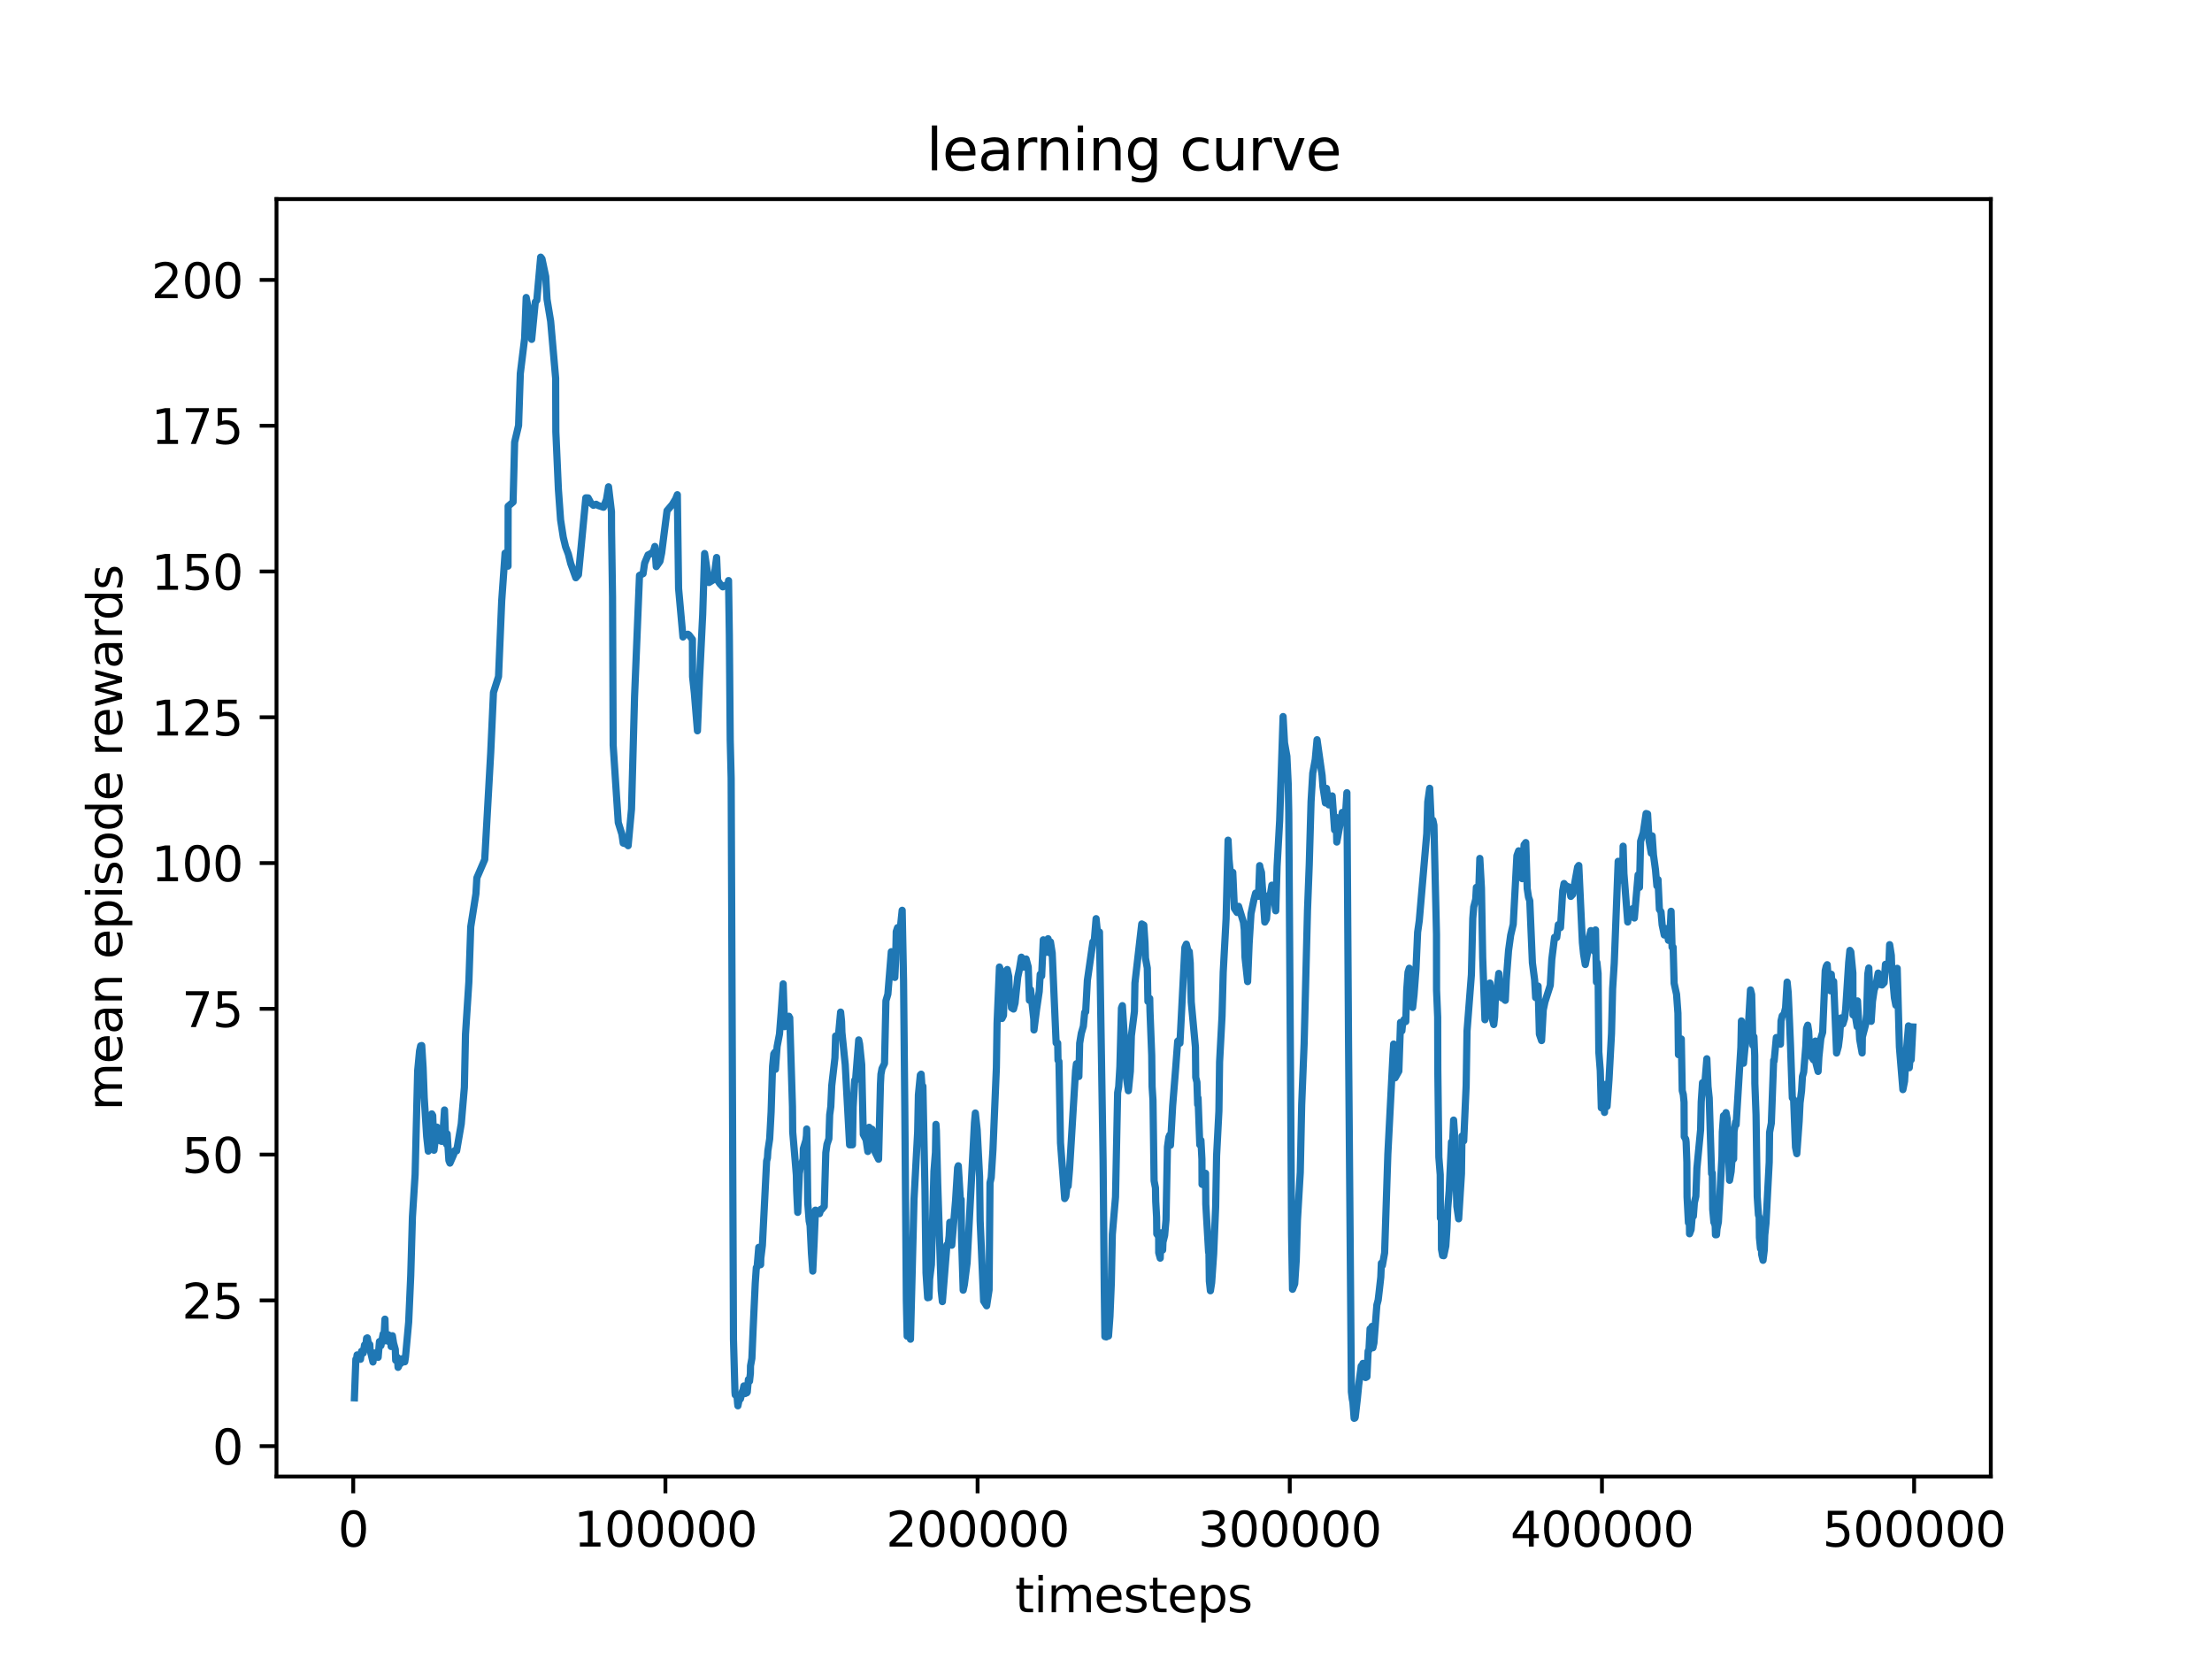 <?xml version="1.0" encoding="utf-8" standalone="no"?>
<!DOCTYPE svg PUBLIC "-//W3C//DTD SVG 1.1//EN"
  "http://www.w3.org/Graphics/SVG/1.1/DTD/svg11.dtd">
<svg xmlns:xlink="http://www.w3.org/1999/xlink" width="460.8pt" height="345.6pt" viewBox="0 0 460.8 345.6" xmlns="http://www.w3.org/2000/svg" version="1.1">
 <defs>
  <style type="text/css">*{stroke-linejoin: round; stroke-linecap: butt}</style>
 </defs>
 <g id="figure_1">
  <g id="patch_1">
   <path d="M 0 345.6 
L 460.8 345.6 
L 460.8 0 
L 0 0 
z
" style="fill: #ffffff"/>
  </g>
  <g id="axes_1">
   <g id="patch_2">
    <path d="M 57.6 307.584 
L 414.72 307.584 
L 414.72 41.472 
L 57.6 41.472 
z
" style="fill: #ffffff"/>
   </g>
   <g id="matplotlib.axis_1">
    <g id="xtick_1">
     <g id="line2d_1">
      <defs>
       <path id="mbec16bfa7b" d="M 0 0 
L 0 3.5 
" style="stroke: #000000; stroke-width: 0.8"/>
      </defs>
      <g>
       <use xlink:href="#mbec16bfa7b" x="73.586" y="307.584" style="stroke: #000000; stroke-width: 0.8"/>
      </g>
     </g>
     <g id="text_1">
      <!-- 0 -->
      <g transform="translate(70.404 322.182) scale(0.1 -0.1)">
       <defs>
        <path id="DejaVuSans-30" d="M 2034 4250 
Q 1547 4250 1301 3770 
Q 1056 3291 1056 2328 
Q 1056 1369 1301 889 
Q 1547 409 2034 409 
Q 2525 409 2770 889 
Q 3016 1369 3016 2328 
Q 3016 3291 2770 3770 
Q 2525 4250 2034 4250 
z
M 2034 4750 
Q 2819 4750 3233 4129 
Q 3647 3509 3647 2328 
Q 3647 1150 3233 529 
Q 2819 -91 2034 -91 
Q 1250 -91 836 529 
Q 422 1150 422 2328 
Q 422 3509 836 4129 
Q 1250 4750 2034 4750 
z
" transform="scale(0.016)"/>
       </defs>
       <use xlink:href="#DejaVuSans-30"/>
      </g>
     </g>
    </g>
    <g id="xtick_2">
     <g id="line2d_2">
      <g>
       <use xlink:href="#mbec16bfa7b" x="138.618" y="307.584" style="stroke: #000000; stroke-width: 0.8"/>
      </g>
     </g>
     <g id="text_2">
      <!-- 100000 -->
      <g transform="translate(119.53 322.182) scale(0.1 -0.1)">
       <defs>
        <path id="DejaVuSans-31" d="M 794 531 
L 1825 531 
L 1825 4091 
L 703 3866 
L 703 4441 
L 1819 4666 
L 2450 4666 
L 2450 531 
L 3481 531 
L 3481 0 
L 794 0 
L 794 531 
z
" transform="scale(0.016)"/>
       </defs>
       <use xlink:href="#DejaVuSans-31"/>
       <use xlink:href="#DejaVuSans-30" x="63.623"/>
       <use xlink:href="#DejaVuSans-30" x="127.246"/>
       <use xlink:href="#DejaVuSans-30" x="190.869"/>
       <use xlink:href="#DejaVuSans-30" x="254.492"/>
       <use xlink:href="#DejaVuSans-30" x="318.115"/>
      </g>
     </g>
    </g>
    <g id="xtick_3">
     <g id="line2d_3">
      <g>
       <use xlink:href="#mbec16bfa7b" x="203.65" y="307.584" style="stroke: #000000; stroke-width: 0.8"/>
      </g>
     </g>
     <g id="text_3">
      <!-- 200000 -->
      <g transform="translate(184.563 322.182) scale(0.1 -0.1)">
       <defs>
        <path id="DejaVuSans-32" d="M 1228 531 
L 3431 531 
L 3431 0 
L 469 0 
L 469 531 
Q 828 903 1448 1529 
Q 2069 2156 2228 2338 
Q 2531 2678 2651 2914 
Q 2772 3150 2772 3378 
Q 2772 3750 2511 3984 
Q 2250 4219 1831 4219 
Q 1534 4219 1204 4116 
Q 875 4013 500 3803 
L 500 4441 
Q 881 4594 1212 4672 
Q 1544 4750 1819 4750 
Q 2544 4750 2975 4387 
Q 3406 4025 3406 3419 
Q 3406 3131 3298 2873 
Q 3191 2616 2906 2266 
Q 2828 2175 2409 1742 
Q 1991 1309 1228 531 
z
" transform="scale(0.016)"/>
       </defs>
       <use xlink:href="#DejaVuSans-32"/>
       <use xlink:href="#DejaVuSans-30" x="63.623"/>
       <use xlink:href="#DejaVuSans-30" x="127.246"/>
       <use xlink:href="#DejaVuSans-30" x="190.869"/>
       <use xlink:href="#DejaVuSans-30" x="254.492"/>
       <use xlink:href="#DejaVuSans-30" x="318.115"/>
      </g>
     </g>
    </g>
    <g id="xtick_4">
     <g id="line2d_4">
      <g>
       <use xlink:href="#mbec16bfa7b" x="268.683" y="307.584" style="stroke: #000000; stroke-width: 0.8"/>
      </g>
     </g>
     <g id="text_4">
      <!-- 300000 -->
      <g transform="translate(249.595 322.182) scale(0.1 -0.1)">
       <defs>
        <path id="DejaVuSans-33" d="M 2597 2516 
Q 3050 2419 3304 2112 
Q 3559 1806 3559 1356 
Q 3559 666 3084 287 
Q 2609 -91 1734 -91 
Q 1441 -91 1130 -33 
Q 819 25 488 141 
L 488 750 
Q 750 597 1062 519 
Q 1375 441 1716 441 
Q 2309 441 2620 675 
Q 2931 909 2931 1356 
Q 2931 1769 2642 2001 
Q 2353 2234 1838 2234 
L 1294 2234 
L 1294 2753 
L 1863 2753 
Q 2328 2753 2575 2939 
Q 2822 3125 2822 3475 
Q 2822 3834 2567 4026 
Q 2313 4219 1838 4219 
Q 1578 4219 1281 4162 
Q 984 4106 628 3988 
L 628 4550 
Q 988 4650 1302 4700 
Q 1616 4750 1894 4750 
Q 2613 4750 3031 4423 
Q 3450 4097 3450 3541 
Q 3450 3153 3228 2886 
Q 3006 2619 2597 2516 
z
" transform="scale(0.016)"/>
       </defs>
       <use xlink:href="#DejaVuSans-33"/>
       <use xlink:href="#DejaVuSans-30" x="63.623"/>
       <use xlink:href="#DejaVuSans-30" x="127.246"/>
       <use xlink:href="#DejaVuSans-30" x="190.869"/>
       <use xlink:href="#DejaVuSans-30" x="254.492"/>
       <use xlink:href="#DejaVuSans-30" x="318.115"/>
      </g>
     </g>
    </g>
    <g id="xtick_5">
     <g id="line2d_5">
      <g>
       <use xlink:href="#mbec16bfa7b" x="333.715" y="307.584" style="stroke: #000000; stroke-width: 0.8"/>
      </g>
     </g>
     <g id="text_5">
      <!-- 400000 -->
      <g transform="translate(314.628 322.182) scale(0.1 -0.1)">
       <defs>
        <path id="DejaVuSans-34" d="M 2419 4116 
L 825 1625 
L 2419 1625 
L 2419 4116 
z
M 2253 4666 
L 3047 4666 
L 3047 1625 
L 3713 1625 
L 3713 1100 
L 3047 1100 
L 3047 0 
L 2419 0 
L 2419 1100 
L 313 1100 
L 313 1709 
L 2253 4666 
z
" transform="scale(0.016)"/>
       </defs>
       <use xlink:href="#DejaVuSans-34"/>
       <use xlink:href="#DejaVuSans-30" x="63.623"/>
       <use xlink:href="#DejaVuSans-30" x="127.246"/>
       <use xlink:href="#DejaVuSans-30" x="190.869"/>
       <use xlink:href="#DejaVuSans-30" x="254.492"/>
       <use xlink:href="#DejaVuSans-30" x="318.115"/>
      </g>
     </g>
    </g>
    <g id="xtick_6">
     <g id="line2d_6">
      <g>
       <use xlink:href="#mbec16bfa7b" x="398.747" y="307.584" style="stroke: #000000; stroke-width: 0.8"/>
      </g>
     </g>
     <g id="text_6">
      <!-- 500000 -->
      <g transform="translate(379.66 322.182) scale(0.1 -0.1)">
       <defs>
        <path id="DejaVuSans-35" d="M 691 4666 
L 3169 4666 
L 3169 4134 
L 1269 4134 
L 1269 2991 
Q 1406 3038 1543 3061 
Q 1681 3084 1819 3084 
Q 2600 3084 3056 2656 
Q 3513 2228 3513 1497 
Q 3513 744 3044 326 
Q 2575 -91 1722 -91 
Q 1428 -91 1123 -41 
Q 819 9 494 109 
L 494 744 
Q 775 591 1075 516 
Q 1375 441 1709 441 
Q 2250 441 2565 725 
Q 2881 1009 2881 1497 
Q 2881 1984 2565 2268 
Q 2250 2553 1709 2553 
Q 1456 2553 1204 2497 
Q 953 2441 691 2322 
L 691 4666 
z
" transform="scale(0.016)"/>
       </defs>
       <use xlink:href="#DejaVuSans-35"/>
       <use xlink:href="#DejaVuSans-30" x="63.623"/>
       <use xlink:href="#DejaVuSans-30" x="127.246"/>
       <use xlink:href="#DejaVuSans-30" x="190.869"/>
       <use xlink:href="#DejaVuSans-30" x="254.492"/>
       <use xlink:href="#DejaVuSans-30" x="318.115"/>
      </g>
     </g>
    </g>
    <g id="text_7">
     <!-- timesteps -->
     <g transform="translate(211.444 335.861) scale(0.1 -0.1)">
      <defs>
       <path id="DejaVuSans-74" d="M 1172 4494 
L 1172 3500 
L 2356 3500 
L 2356 3053 
L 1172 3053 
L 1172 1153 
Q 1172 725 1289 603 
Q 1406 481 1766 481 
L 2356 481 
L 2356 0 
L 1766 0 
Q 1100 0 847 248 
Q 594 497 594 1153 
L 594 3053 
L 172 3053 
L 172 3500 
L 594 3500 
L 594 4494 
L 1172 4494 
z
" transform="scale(0.016)"/>
       <path id="DejaVuSans-69" d="M 603 3500 
L 1178 3500 
L 1178 0 
L 603 0 
L 603 3500 
z
M 603 4863 
L 1178 4863 
L 1178 4134 
L 603 4134 
L 603 4863 
z
" transform="scale(0.016)"/>
       <path id="DejaVuSans-6d" d="M 3328 2828 
Q 3544 3216 3844 3400 
Q 4144 3584 4550 3584 
Q 5097 3584 5394 3201 
Q 5691 2819 5691 2113 
L 5691 0 
L 5113 0 
L 5113 2094 
Q 5113 2597 4934 2840 
Q 4756 3084 4391 3084 
Q 3944 3084 3684 2787 
Q 3425 2491 3425 1978 
L 3425 0 
L 2847 0 
L 2847 2094 
Q 2847 2600 2669 2842 
Q 2491 3084 2119 3084 
Q 1678 3084 1418 2786 
Q 1159 2488 1159 1978 
L 1159 0 
L 581 0 
L 581 3500 
L 1159 3500 
L 1159 2956 
Q 1356 3278 1631 3431 
Q 1906 3584 2284 3584 
Q 2666 3584 2933 3390 
Q 3200 3197 3328 2828 
z
" transform="scale(0.016)"/>
       <path id="DejaVuSans-65" d="M 3597 1894 
L 3597 1613 
L 953 1613 
Q 991 1019 1311 708 
Q 1631 397 2203 397 
Q 2534 397 2845 478 
Q 3156 559 3463 722 
L 3463 178 
Q 3153 47 2828 -22 
Q 2503 -91 2169 -91 
Q 1331 -91 842 396 
Q 353 884 353 1716 
Q 353 2575 817 3079 
Q 1281 3584 2069 3584 
Q 2775 3584 3186 3129 
Q 3597 2675 3597 1894 
z
M 3022 2063 
Q 3016 2534 2758 2815 
Q 2500 3097 2075 3097 
Q 1594 3097 1305 2825 
Q 1016 2553 972 2059 
L 3022 2063 
z
" transform="scale(0.016)"/>
       <path id="DejaVuSans-73" d="M 2834 3397 
L 2834 2853 
Q 2591 2978 2328 3040 
Q 2066 3103 1784 3103 
Q 1356 3103 1142 2972 
Q 928 2841 928 2578 
Q 928 2378 1081 2264 
Q 1234 2150 1697 2047 
L 1894 2003 
Q 2506 1872 2764 1633 
Q 3022 1394 3022 966 
Q 3022 478 2636 193 
Q 2250 -91 1575 -91 
Q 1294 -91 989 -36 
Q 684 19 347 128 
L 347 722 
Q 666 556 975 473 
Q 1284 391 1588 391 
Q 1994 391 2212 530 
Q 2431 669 2431 922 
Q 2431 1156 2273 1281 
Q 2116 1406 1581 1522 
L 1381 1569 
Q 847 1681 609 1914 
Q 372 2147 372 2553 
Q 372 3047 722 3315 
Q 1072 3584 1716 3584 
Q 2034 3584 2315 3537 
Q 2597 3491 2834 3397 
z
" transform="scale(0.016)"/>
       <path id="DejaVuSans-70" d="M 1159 525 
L 1159 -1331 
L 581 -1331 
L 581 3500 
L 1159 3500 
L 1159 2969 
Q 1341 3281 1617 3432 
Q 1894 3584 2278 3584 
Q 2916 3584 3314 3078 
Q 3713 2572 3713 1747 
Q 3713 922 3314 415 
Q 2916 -91 2278 -91 
Q 1894 -91 1617 61 
Q 1341 213 1159 525 
z
M 3116 1747 
Q 3116 2381 2855 2742 
Q 2594 3103 2138 3103 
Q 1681 3103 1420 2742 
Q 1159 2381 1159 1747 
Q 1159 1113 1420 752 
Q 1681 391 2138 391 
Q 2594 391 2855 752 
Q 3116 1113 3116 1747 
z
" transform="scale(0.016)"/>
      </defs>
      <use xlink:href="#DejaVuSans-74"/>
      <use xlink:href="#DejaVuSans-69" x="39.209"/>
      <use xlink:href="#DejaVuSans-6d" x="66.992"/>
      <use xlink:href="#DejaVuSans-65" x="164.404"/>
      <use xlink:href="#DejaVuSans-73" x="225.928"/>
      <use xlink:href="#DejaVuSans-74" x="278.027"/>
      <use xlink:href="#DejaVuSans-65" x="317.236"/>
      <use xlink:href="#DejaVuSans-70" x="378.76"/>
      <use xlink:href="#DejaVuSans-73" x="442.236"/>
     </g>
    </g>
   </g>
   <g id="matplotlib.axis_2">
    <g id="ytick_1">
     <g id="line2d_7">
      <defs>
       <path id="me9eea08b02" d="M 0 0 
L -3.5 0 
" style="stroke: #000000; stroke-width: 0.8"/>
      </defs>
      <g>
       <use xlink:href="#me9eea08b02" x="57.6" y="301.259" style="stroke: #000000; stroke-width: 0.8"/>
      </g>
     </g>
     <g id="text_8">
      <!-- 0 -->
      <g transform="translate(44.237 305.059) scale(0.1 -0.1)">
       <use xlink:href="#DejaVuSans-30"/>
      </g>
     </g>
    </g>
    <g id="ytick_2">
     <g id="line2d_8">
      <g>
       <use xlink:href="#me9eea08b02" x="57.6" y="270.892" style="stroke: #000000; stroke-width: 0.8"/>
      </g>
     </g>
     <g id="text_9">
      <!-- 25 -->
      <g transform="translate(37.875 274.691) scale(0.1 -0.1)">
       <use xlink:href="#DejaVuSans-32"/>
       <use xlink:href="#DejaVuSans-35" x="63.623"/>
      </g>
     </g>
    </g>
    <g id="ytick_3">
     <g id="line2d_9">
      <g>
       <use xlink:href="#me9eea08b02" x="57.6" y="240.524" style="stroke: #000000; stroke-width: 0.8"/>
      </g>
     </g>
     <g id="text_10">
      <!-- 50 -->
      <g transform="translate(37.875 244.323) scale(0.1 -0.1)">
       <use xlink:href="#DejaVuSans-35"/>
       <use xlink:href="#DejaVuSans-30" x="63.623"/>
      </g>
     </g>
    </g>
    <g id="ytick_4">
     <g id="line2d_10">
      <g>
       <use xlink:href="#me9eea08b02" x="57.6" y="210.156" style="stroke: #000000; stroke-width: 0.8"/>
      </g>
     </g>
     <g id="text_11">
      <!-- 75 -->
      <g transform="translate(37.875 213.955) scale(0.1 -0.1)">
       <defs>
        <path id="DejaVuSans-37" d="M 525 4666 
L 3525 4666 
L 3525 4397 
L 1831 0 
L 1172 0 
L 2766 4134 
L 525 4134 
L 525 4666 
z
" transform="scale(0.016)"/>
       </defs>
       <use xlink:href="#DejaVuSans-37"/>
       <use xlink:href="#DejaVuSans-35" x="63.623"/>
      </g>
     </g>
    </g>
    <g id="ytick_5">
     <g id="line2d_11">
      <g>
       <use xlink:href="#me9eea08b02" x="57.6" y="179.788" style="stroke: #000000; stroke-width: 0.8"/>
      </g>
     </g>
     <g id="text_12">
      <!-- 100 -->
      <g transform="translate(31.512 183.588) scale(0.1 -0.1)">
       <use xlink:href="#DejaVuSans-31"/>
       <use xlink:href="#DejaVuSans-30" x="63.623"/>
       <use xlink:href="#DejaVuSans-30" x="127.246"/>
      </g>
     </g>
    </g>
    <g id="ytick_6">
     <g id="line2d_12">
      <g>
       <use xlink:href="#me9eea08b02" x="57.6" y="149.42" style="stroke: #000000; stroke-width: 0.8"/>
      </g>
     </g>
     <g id="text_13">
      <!-- 125 -->
      <g transform="translate(31.512 153.22) scale(0.1 -0.1)">
       <use xlink:href="#DejaVuSans-31"/>
       <use xlink:href="#DejaVuSans-32" x="63.623"/>
       <use xlink:href="#DejaVuSans-35" x="127.246"/>
      </g>
     </g>
    </g>
    <g id="ytick_7">
     <g id="line2d_13">
      <g>
       <use xlink:href="#me9eea08b02" x="57.6" y="119.053" style="stroke: #000000; stroke-width: 0.8"/>
      </g>
     </g>
     <g id="text_14">
      <!-- 150 -->
      <g transform="translate(31.512 122.852) scale(0.1 -0.1)">
       <use xlink:href="#DejaVuSans-31"/>
       <use xlink:href="#DejaVuSans-35" x="63.623"/>
       <use xlink:href="#DejaVuSans-30" x="127.246"/>
      </g>
     </g>
    </g>
    <g id="ytick_8">
     <g id="line2d_14">
      <g>
       <use xlink:href="#me9eea08b02" x="57.6" y="88.685" style="stroke: #000000; stroke-width: 0.8"/>
      </g>
     </g>
     <g id="text_15">
      <!-- 175 -->
      <g transform="translate(31.512 92.484) scale(0.1 -0.1)">
       <use xlink:href="#DejaVuSans-31"/>
       <use xlink:href="#DejaVuSans-37" x="63.623"/>
       <use xlink:href="#DejaVuSans-35" x="127.246"/>
      </g>
     </g>
    </g>
    <g id="ytick_9">
     <g id="line2d_15">
      <g>
       <use xlink:href="#me9eea08b02" x="57.6" y="58.317" style="stroke: #000000; stroke-width: 0.8"/>
      </g>
     </g>
     <g id="text_16">
      <!-- 200 -->
      <g transform="translate(31.512 62.116) scale(0.1 -0.1)">
       <use xlink:href="#DejaVuSans-32"/>
       <use xlink:href="#DejaVuSans-30" x="63.623"/>
       <use xlink:href="#DejaVuSans-30" x="127.246"/>
      </g>
     </g>
    </g>
    <g id="text_17">
     <!-- mean episode rewards -->
     <g transform="translate(25.433 231.36) rotate(-90) scale(0.1 -0.1)">
      <defs>
       <path id="DejaVuSans-61" d="M 2194 1759 
Q 1497 1759 1228 1600 
Q 959 1441 959 1056 
Q 959 750 1161 570 
Q 1363 391 1709 391 
Q 2188 391 2477 730 
Q 2766 1069 2766 1631 
L 2766 1759 
L 2194 1759 
z
M 3341 1997 
L 3341 0 
L 2766 0 
L 2766 531 
Q 2569 213 2275 61 
Q 1981 -91 1556 -91 
Q 1019 -91 701 211 
Q 384 513 384 1019 
Q 384 1609 779 1909 
Q 1175 2209 1959 2209 
L 2766 2209 
L 2766 2266 
Q 2766 2663 2505 2880 
Q 2244 3097 1772 3097 
Q 1472 3097 1187 3025 
Q 903 2953 641 2809 
L 641 3341 
Q 956 3463 1253 3523 
Q 1550 3584 1831 3584 
Q 2591 3584 2966 3190 
Q 3341 2797 3341 1997 
z
" transform="scale(0.016)"/>
       <path id="DejaVuSans-6e" d="M 3513 2113 
L 3513 0 
L 2938 0 
L 2938 2094 
Q 2938 2591 2744 2837 
Q 2550 3084 2163 3084 
Q 1697 3084 1428 2787 
Q 1159 2491 1159 1978 
L 1159 0 
L 581 0 
L 581 3500 
L 1159 3500 
L 1159 2956 
Q 1366 3272 1645 3428 
Q 1925 3584 2291 3584 
Q 2894 3584 3203 3211 
Q 3513 2838 3513 2113 
z
" transform="scale(0.016)"/>
       <path id="DejaVuSans-20" transform="scale(0.016)"/>
       <path id="DejaVuSans-6f" d="M 1959 3097 
Q 1497 3097 1228 2736 
Q 959 2375 959 1747 
Q 959 1119 1226 758 
Q 1494 397 1959 397 
Q 2419 397 2687 759 
Q 2956 1122 2956 1747 
Q 2956 2369 2687 2733 
Q 2419 3097 1959 3097 
z
M 1959 3584 
Q 2709 3584 3137 3096 
Q 3566 2609 3566 1747 
Q 3566 888 3137 398 
Q 2709 -91 1959 -91 
Q 1206 -91 779 398 
Q 353 888 353 1747 
Q 353 2609 779 3096 
Q 1206 3584 1959 3584 
z
" transform="scale(0.016)"/>
       <path id="DejaVuSans-64" d="M 2906 2969 
L 2906 4863 
L 3481 4863 
L 3481 0 
L 2906 0 
L 2906 525 
Q 2725 213 2448 61 
Q 2172 -91 1784 -91 
Q 1150 -91 751 415 
Q 353 922 353 1747 
Q 353 2572 751 3078 
Q 1150 3584 1784 3584 
Q 2172 3584 2448 3432 
Q 2725 3281 2906 2969 
z
M 947 1747 
Q 947 1113 1208 752 
Q 1469 391 1925 391 
Q 2381 391 2643 752 
Q 2906 1113 2906 1747 
Q 2906 2381 2643 2742 
Q 2381 3103 1925 3103 
Q 1469 3103 1208 2742 
Q 947 2381 947 1747 
z
" transform="scale(0.016)"/>
       <path id="DejaVuSans-72" d="M 2631 2963 
Q 2534 3019 2420 3045 
Q 2306 3072 2169 3072 
Q 1681 3072 1420 2755 
Q 1159 2438 1159 1844 
L 1159 0 
L 581 0 
L 581 3500 
L 1159 3500 
L 1159 2956 
Q 1341 3275 1631 3429 
Q 1922 3584 2338 3584 
Q 2397 3584 2469 3576 
Q 2541 3569 2628 3553 
L 2631 2963 
z
" transform="scale(0.016)"/>
       <path id="DejaVuSans-77" d="M 269 3500 
L 844 3500 
L 1563 769 
L 2278 3500 
L 2956 3500 
L 3675 769 
L 4391 3500 
L 4966 3500 
L 4050 0 
L 3372 0 
L 2619 2869 
L 1863 0 
L 1184 0 
L 269 3500 
z
" transform="scale(0.016)"/>
      </defs>
      <use xlink:href="#DejaVuSans-6d"/>
      <use xlink:href="#DejaVuSans-65" x="97.412"/>
      <use xlink:href="#DejaVuSans-61" x="158.936"/>
      <use xlink:href="#DejaVuSans-6e" x="220.215"/>
      <use xlink:href="#DejaVuSans-20" x="283.594"/>
      <use xlink:href="#DejaVuSans-65" x="315.381"/>
      <use xlink:href="#DejaVuSans-70" x="376.904"/>
      <use xlink:href="#DejaVuSans-69" x="440.381"/>
      <use xlink:href="#DejaVuSans-73" x="468.164"/>
      <use xlink:href="#DejaVuSans-6f" x="520.264"/>
      <use xlink:href="#DejaVuSans-64" x="581.445"/>
      <use xlink:href="#DejaVuSans-65" x="644.922"/>
      <use xlink:href="#DejaVuSans-20" x="706.445"/>
      <use xlink:href="#DejaVuSans-72" x="738.232"/>
      <use xlink:href="#DejaVuSans-65" x="777.096"/>
      <use xlink:href="#DejaVuSans-77" x="838.619"/>
      <use xlink:href="#DejaVuSans-61" x="920.406"/>
      <use xlink:href="#DejaVuSans-72" x="981.686"/>
      <use xlink:href="#DejaVuSans-64" x="1021.049"/>
      <use xlink:href="#DejaVuSans-73" x="1084.525"/>
     </g>
    </g>
   </g>
   <g id="line2d_16">
    <path d="M 73.833 291.191 
L 74.132 283.152 
L 74.275 283.155 
L 74.392 282.25 
L 74.535 282.788 
L 74.808 282.71 
L 74.925 283.056 
L 75.094 283.164 
L 75.315 281.493 
L 75.667 281.87 
L 75.94 280.181 
L 76.083 280.249 
L 76.239 279.995 
L 76.369 278.778 
L 76.525 278.701 
L 76.759 279.987 
L 76.876 280.439 
L 77.032 280.083 
L 77.11 281.276 
L 77.54 283.059 
L 77.696 283.729 
L 77.904 281.848 
L 78.034 282.726 
L 78.19 281.846 
L 78.268 282.312 
L 78.606 281.643 
L 78.775 282.759 
L 79.048 279.469 
L 79.191 280.434 
L 79.36 280.31 
L 79.816 277.88 
L 80.037 277.734 
L 80.193 274.8 
L 80.31 279.316 
L 80.518 278.492 
L 80.648 279.106 
L 80.817 278.922 
L 80.921 278.068 
L 81.051 279.515 
L 81.181 278.493 
L 81.35 278.902 
L 81.481 280.504 
L 81.663 280.3 
L 81.741 278.254 
L 81.988 279.802 
L 82.352 281.134 
L 82.43 283.385 
L 82.677 283.226 
L 82.781 282.764 
L 82.924 284.847 
L 83.041 284.669 
L 83.236 283.464 
L 83.497 284.025 
L 83.718 283.447 
L 83.822 283.048 
L 83.939 283.548 
L 84.069 283.545 
L 84.199 283.391 
L 84.316 283.693 
L 84.472 282.673 
L 85.135 275.421 
L 85.565 265.722 
L 85.916 253.502 
L 86.475 244.679 
L 87.008 223.07 
L 87.398 218.933 
L 87.633 217.859 
L 87.854 217.806 
L 88.14 222.396 
L 88.374 228.676 
L 88.881 236.741 
L 89.219 239.807 
L 89.571 237.712 
L 89.948 232.04 
L 90.143 232.39 
L 90.403 239.615 
L 91.014 234.794 
L 91.339 237.557 
L 91.535 235.478 
L 91.704 235.504 
L 91.899 237.739 
L 92.055 237.762 
L 92.25 236.489 
L 92.601 231.226 
L 92.757 235.368 
L 93.004 238.347 
L 93.147 236.19 
L 93.512 241.757 
L 93.733 242.296 
L 94.5 240.533 
L 94.695 239.734 
L 94.877 239.607 
L 95.124 239.749 
L 96.087 234.135 
L 96.737 226.524 
L 96.971 215.456 
L 97.674 204.529 
L 98.064 193.078 
L 99.143 186.183 
L 99.338 182.874 
L 100.977 179.063 
L 102.226 156.768 
L 102.798 144.262 
L 103.852 140.93 
L 104.515 125.189 
L 105.217 115.223 
L 105.829 117.94 
L 105.855 105.459 
L 106.882 104.587 
L 107.207 92.116 
L 108.027 88.639 
L 108.391 77.805 
L 109.288 70.502 
L 109.614 61.975 
L 110.459 66.459 
L 110.758 70.699 
L 111.512 62.911 
L 111.825 62.562 
L 112.631 53.568 
L 112.904 53.922 
L 113.685 57.619 
L 113.958 62.349 
L 114.712 66.93 
L 115.753 78.81 
L 115.792 89.951 
L 116.325 101.956 
L 116.78 108.293 
L 117.339 111.916 
L 117.821 113.912 
L 118.393 115.423 
L 118.887 117.385 
L 119.954 120.358 
L 120.5 119.73 
L 122.035 103.711 
L 122.516 103.72 
L 123.101 104.808 
L 123.622 105.266 
L 124.168 105.041 
L 124.636 105.315 
L 125.716 105.674 
L 126.34 104.048 
L 126.769 101.41 
L 127.38 106.616 
L 127.393 110.319 
L 127.601 124.414 
L 127.732 155.238 
L 128.798 171.358 
L 129.552 173.778 
L 129.826 175.631 
L 130.593 175.852 
L 130.853 176.176 
L 131.555 168.535 
L 132.193 145.05 
L 133.22 119.863 
L 133.962 119.509 
L 134.287 117.314 
L 135.002 115.601 
L 135.34 115.46 
L 136.095 114.95 
L 136.42 113.837 
L 136.706 118.038 
L 137.486 116.929 
L 137.838 115.165 
L 138.956 106.387 
L 140.036 105.123 
L 140.751 103.942 
L 141.102 103.058 
L 141.362 122.582 
L 142.273 132.698 
L 142.455 132.315 
L 143.3 132.123 
L 143.521 132.272 
L 144.237 133.199 
L 144.276 140.972 
L 144.64 144.322 
L 145.29 152.243 
L 145.719 141.574 
L 146.383 128.034 
L 146.786 115.307 
L 147.683 121.352 
L 148.464 120.865 
L 148.763 120.137 
L 149.283 116.137 
L 149.491 120.886 
L 149.973 121.613 
L 150.571 122.252 
L 151.039 121.952 
L 151.637 122.231 
L 151.768 120.941 
L 151.937 132.402 
L 152.119 154.146 
L 152.314 162.119 
L 152.795 279.031 
L 153.107 290.01 
L 153.159 290.576 
L 153.25 290.464 
L 153.406 290.51 
L 153.523 290.674 
L 153.653 292.335 
L 153.718 292.856 
L 154.018 291.417 
L 154.148 291.355 
L 154.239 291.436 
L 154.655 289.841 
L 154.733 289.848 
L 154.967 288.713 
L 155.032 288.906 
L 155.227 290.308 
L 155.422 289.752 
L 155.487 289.854 
L 155.565 290.156 
L 155.669 289.989 
L 155.904 287.376 
L 155.956 287.534 
L 156.021 287.789 
L 156.138 287.734 
L 156.32 286.087 
L 156.346 284.53 
L 156.632 282.968 
L 156.892 276.815 
L 157.334 267.303 
L 157.555 264.07 
L 157.724 263.907 
L 158.063 259.839 
L 158.167 261.708 
L 158.453 263.457 
L 158.492 262.1 
L 158.817 259.443 
L 159.701 241.872 
L 159.871 241.214 
L 159.962 239.754 
L 160.339 237.235 
L 160.638 231.64 
L 160.937 222.137 
L 161.197 219.553 
L 161.418 219.202 
L 161.535 222.763 
L 161.887 218.008 
L 162.381 215.416 
L 162.719 211.136 
L 163.148 204.959 
L 163.447 213.868 
L 163.838 213.658 
L 164.345 211.709 
L 164.41 212.131 
L 164.514 212.022 
L 165.086 230.552 
L 165.138 235.816 
L 165.658 241.93 
L 165.893 244.818 
L 165.958 247.991 
L 166.179 252.561 
L 166.517 244.471 
L 166.712 243.282 
L 166.855 243.111 
L 166.998 242.763 
L 167.297 241.37 
L 167.349 239.284 
L 167.883 237.536 
L 168 236.561 
L 168.052 235.193 
L 168.13 238.85 
L 168.273 250.608 
L 168.559 254.364 
L 168.754 255.286 
L 169.04 261.097 
L 169.313 264.799 
L 169.599 258.763 
L 169.873 252.093 
L 170.146 252.869 
L 170.549 252.751 
L 170.718 252.834 
L 171.004 251.911 
L 171.147 251.985 
L 171.706 251.302 
L 172.032 240.118 
L 172.279 238.368 
L 172.669 237.223 
L 172.838 232.242 
L 173.072 230.531 
L 173.267 226.163 
L 173.931 220.375 
L 174.074 215.812 
L 174.542 215.972 
L 174.646 215.89 
L 175.114 210.835 
L 175.309 212.772 
L 175.387 215.051 
L 175.842 219.52 
L 176.077 221.785 
L 176.987 238.494 
L 177.585 238.486 
L 177.728 230.589 
L 178.054 225.021 
L 178.223 225.068 
L 178.886 216.631 
L 179.068 217.473 
L 179.51 221.78 
L 179.835 236.322 
L 180.421 237.43 
L 180.785 239.873 
L 181.058 234.837 
L 181.331 235.889 
L 181.474 235.935 
L 181.656 235.235 
L 181.747 235.475 
L 182.294 240.007 
L 183.022 241.488 
L 183.412 225.824 
L 183.516 223.799 
L 183.737 222.613 
L 184.258 221.551 
L 184.557 208.476 
L 184.96 207.11 
L 185.675 198.253 
L 185.831 200.349 
L 186.404 203.62 
L 186.586 199.859 
L 186.703 194.071 
L 186.976 193.243 
L 187.431 194.497 
L 187.939 189.631 
L 188.225 204.188 
L 188.485 230.649 
L 188.81 270.93 
L 188.979 278.358 
L 189.148 277.136 
L 189.668 278.984 
L 190.41 249.726 
L 191.164 235.837 
L 191.32 228.085 
L 191.723 223.946 
L 191.892 223.768 
L 192.179 228.06 
L 192.257 226.281 
L 192.686 247.711 
L 192.907 265.164 
L 193.245 270.347 
L 193.375 269.008 
L 193.531 270.287 
L 193.661 266.435 
L 194.026 263.454 
L 194.559 243.991 
L 194.871 240.064 
L 194.975 234.227 
L 195.066 235.515 
L 195.339 246.469 
L 196.068 268.853 
L 196.315 271.152 
L 197.264 259.335 
L 197.511 259.307 
L 197.719 257.482 
L 197.862 254.626 
L 198.032 255.611 
L 198.266 259.404 
L 199.059 250.146 
L 199.488 243.263 
L 199.631 242.85 
L 200.074 250.062 
L 200.217 249.866 
L 200.308 257.959 
L 200.646 268.769 
L 200.893 267.614 
L 201.465 263.064 
L 203 233.866 
L 203.182 231.861 
L 203.559 235.35 
L 204.067 245.145 
L 204.184 254.328 
L 204.912 271.039 
L 205.536 272.027 
L 206.044 268.7 
L 206.239 246.405 
L 206.486 245.32 
L 206.85 239.52 
L 207.565 222.405 
L 207.708 213.143 
L 208.203 201.451 
L 208.567 202.523 
L 208.723 212.173 
L 209.048 211.528 
L 209.243 204.527 
L 209.568 202.431 
L 209.828 201.968 
L 210.141 203.427 
L 210.284 207.018 
L 210.622 208.812 
L 210.713 209.939 
L 211.129 210.204 
L 211.454 208.957 
L 212.013 203.566 
L 212.352 201.977 
L 212.768 199.397 
L 212.846 199.831 
L 213.158 200.055 
L 213.223 201.469 
L 213.756 199.772 
L 214.199 201.436 
L 214.446 208.38 
L 214.693 206.177 
L 215.356 212.35 
L 215.395 214.557 
L 215.941 210.243 
L 216.488 206.538 
L 216.696 202.957 
L 216.995 203.32 
L 217.333 195.787 
L 217.515 197.346 
L 217.892 198.396 
L 218.335 195.553 
L 218.725 198.531 
L 218.829 196.219 
L 219.193 198.534 
L 220.012 217.26 
L 220.338 217.296 
L 220.403 220.861 
L 220.598 221.113 
L 220.923 238.071 
L 221.794 249.687 
L 222.028 249.264 
L 222.484 245.414 
L 222.51 247.105 
L 222.809 243.593 
L 224.057 223.024 
L 224.24 221.595 
L 224.422 224.073 
L 224.747 224.256 
L 224.916 217.332 
L 225.254 215.264 
L 225.683 213.788 
L 225.956 210.913 
L 226.165 210.79 
L 226.516 204.26 
L 227.673 196.203 
L 227.933 196.271 
L 228.337 191.374 
L 228.571 193.743 
L 228.922 196.132 
L 229.039 194.156 
L 229.793 241.752 
L 230.04 268.845 
L 230.171 278.433 
L 230.457 278.506 
L 230.652 275.804 
L 230.925 278.316 
L 231.224 274.217 
L 231.51 267.248 
L 231.718 257.17 
L 232.382 249.348 
L 232.824 227.631 
L 233.045 226.379 
L 233.292 222.237 
L 233.617 209.997 
L 233.812 209.495 
L 234.216 216.004 
L 234.567 216.483 
L 234.632 224.379 
L 235.061 227.219 
L 235.477 223.14 
L 235.685 215.773 
L 236.323 210.682 
L 236.427 204.785 
L 237.844 192.479 
L 238.274 192.718 
L 238.521 196.363 
L 238.625 199.59 
L 239.002 201.666 
L 239.132 208.614 
L 239.509 207.995 
L 239.561 210.552 
L 239.925 219.861 
L 240.003 226.358 
L 240.186 229.168 
L 240.42 245.978 
L 240.706 247.465 
L 240.758 250.261 
L 240.94 253.558 
L 240.979 257.048 
L 241.226 257.392 
L 241.369 256.819 
L 241.382 260.963 
L 241.694 262.098 
L 241.876 256.815 
L 241.915 259.778 
L 242.202 260.407 
L 242.267 258.759 
L 242.618 257.349 
L 242.904 254.112 
L 243.203 238.924 
L 243.489 236.89 
L 243.684 236.436 
L 243.827 238.579 
L 244.283 230.387 
L 244.92 222.435 
L 245.336 216.903 
L 245.492 216.751 
L 245.804 217.317 
L 246.832 197.365 
L 247.131 196.681 
L 247.521 198.22 
L 247.742 198.229 
L 247.95 200.616 
L 248.158 208.712 
L 249.03 218.158 
L 249.095 224.444 
L 249.342 225.437 
L 249.498 230.109 
L 249.576 228.736 
L 249.94 238.489 
L 250.174 237.545 
L 250.383 241.495 
L 250.409 246.725 
L 250.695 245.655 
L 250.994 247.118 
L 251.137 244.414 
L 251.189 250.843 
L 251.774 260.871 
L 251.839 260.559 
L 251.93 266.9 
L 252.151 268.894 
L 252.412 267.202 
L 252.828 261.217 
L 253.244 251.363 
L 253.439 240.754 
L 253.92 231.448 
L 254.063 221.241 
L 254.571 211.671 
L 254.818 202.544 
L 255.416 191.391 
L 255.832 175.024 
L 256.027 178.987 
L 256.47 183.586 
L 256.808 181.722 
L 257.146 189.231 
L 257.705 190.081 
L 258.017 188.801 
L 259.032 192.117 
L 259.201 193.647 
L 259.357 199.388 
L 259.903 204.486 
L 260.215 196.61 
L 260.606 190.334 
L 261.243 187.293 
L 261.568 186.056 
L 262.166 186.721 
L 262.414 180.323 
L 262.505 180.816 
L 262.791 181.75 
L 262.882 183.467 
L 263.48 192.082 
L 263.831 191.459 
L 264.26 186.56 
L 264.625 186.406 
L 264.95 184.398 
L 265.158 185.062 
L 265.756 189.735 
L 266.042 180.457 
L 266.576 170.949 
L 267.291 149.27 
L 267.59 154.747 
L 268.084 157.542 
L 268.358 163.303 
L 268.475 169.351 
L 269.06 257.127 
L 269.255 268.579 
L 269.71 267.45 
L 270.035 262.452 
L 270.282 254.16 
L 270.868 244.221 
L 271.167 230.131 
L 271.674 217.405 
L 272.377 189.637 
L 272.741 180.099 
L 273.118 167.005 
L 273.469 161.085 
L 273.989 158.203 
L 274.367 154.098 
L 275.42 161.554 
L 275.589 163.878 
L 276.109 167.273 
L 276.33 164.231 
L 276.825 167.677 
L 277.215 167.112 
L 277.514 165.801 
L 278.021 172.892 
L 278.346 170.279 
L 278.477 175.413 
L 279.621 169.24 
L 280.258 170.259 
L 280.584 165.136 
L 280.922 216.989 
L 281.52 289.952 
L 281.702 291.443 
L 281.832 292.07 
L 282.092 295.456 
L 282.235 295.406 
L 282.313 295.264 
L 282.743 291.577 
L 283.042 288.538 
L 283.562 284.571 
L 283.666 284.911 
L 283.926 284.013 
L 284.473 286.967 
L 284.759 286.808 
L 285.006 281.45 
L 285.175 281.301 
L 285.409 276.808 
L 285.578 277.079 
L 285.812 276.307 
L 285.994 280.77 
L 286.215 279.752 
L 286.827 271.842 
L 287.1 270.824 
L 287.334 268.814 
L 287.646 266.046 
L 287.763 263.14 
L 287.971 263.622 
L 288.44 261.003 
L 289.116 240.411 
L 290.182 219.705 
L 290.325 217.489 
L 290.547 220.565 
L 290.625 224.535 
L 291.405 223.13 
L 291.756 212.981 
L 292.042 214.759 
L 292.146 213.642 
L 292.511 212.366 
L 292.849 212.81 
L 293.031 206.465 
L 293.317 202.518 
L 293.577 201.698 
L 293.72 203.7 
L 294.279 209.875 
L 294.566 207.251 
L 294.982 201.81 
L 295.32 194.194 
L 295.658 191.805 
L 297.219 173.679 
L 297.427 167.071 
L 297.83 164.217 
L 298.129 170.655 
L 298.494 170.87 
L 298.715 171.895 
L 299.248 194.659 
L 299.261 206.238 
L 299.495 211.91 
L 299.521 222.822 
L 299.742 241.092 
L 300.028 244.734 
L 300.067 253.772 
L 300.262 252.458 
L 300.288 260.253 
L 300.523 261.555 
L 300.562 258.338 
L 300.757 261.592 
L 301.186 259.559 
L 301.433 255.892 
L 301.602 251.541 
L 301.888 248.069 
L 302.369 237.89 
L 302.539 239.825 
L 302.812 233.333 
L 302.994 236.007 
L 303.02 239.688 
L 303.254 242.795 
L 303.488 251.316 
L 303.865 253.904 
L 304.45 244.49 
L 304.555 236.66 
L 304.919 237.666 
L 305.426 226.174 
L 305.608 214.792 
L 306.519 203.043 
L 306.805 191.336 
L 307 188.939 
L 307.416 187.347 
L 307.559 184.854 
L 308.079 184.748 
L 308.274 178.827 
L 308.613 185.016 
L 308.873 199.486 
L 309.341 212.429 
L 309.809 205.961 
L 310.381 204.78 
L 310.655 207.207 
L 310.837 212.064 
L 311.175 213.431 
L 311.357 211.866 
L 311.578 206.159 
L 311.799 206.67 
L 312.228 202.781 
L 312.475 206.783 
L 312.827 207.883 
L 313.009 207.86 
L 313.581 208.391 
L 313.789 204.104 
L 314.257 198.027 
L 314.7 194.818 
L 315.233 192.554 
L 316 178.257 
L 316.364 177.243 
L 316.56 177.832 
L 317.093 183.043 
L 317.496 175.987 
L 317.847 175.522 
L 318.146 185.104 
L 318.419 186.905 
L 318.68 187.648 
L 319.226 200.56 
L 319.694 204.177 
L 319.902 207.822 
L 320.409 205.41 
L 320.683 215.435 
L 321.138 216.772 
L 321.489 210.379 
L 321.84 208.732 
L 322.946 205.262 
L 323.271 199.825 
L 323.843 195.251 
L 324.298 195.302 
L 324.624 192.629 
L 325.079 193.232 
L 325.547 185.54 
L 325.82 184.057 
L 326.145 184.478 
L 326.835 184.798 
L 327.225 186.738 
L 327.615 186.328 
L 328.643 180.636 
L 328.89 180.302 
L 329.644 196.39 
L 329.891 198.77 
L 330.242 200.927 
L 330.724 198.476 
L 330.867 196.035 
L 331.4 193.859 
L 331.621 194.386 
L 332.167 198.218 
L 332.375 193.717 
L 332.57 204.581 
L 332.662 200.464 
L 332.909 202.778 
L 333.065 219.145 
L 333.364 223.012 
L 333.585 230.786 
L 333.819 228.3 
L 334.248 231.739 
L 334.352 225.916 
L 334.782 230.487 
L 335.185 224.906 
L 335.705 215.307 
L 335.939 205.993 
L 336.277 200.688 
L 337.097 179.422 
L 337.279 180.09 
L 337.461 181.239 
L 338.02 183.426 
L 338.124 176.277 
L 338.293 181.978 
L 339.087 192.068 
L 339.347 189.465 
L 339.711 190.629 
L 340.166 189.258 
L 340.465 191.245 
L 341.246 182.238 
L 341.532 184.858 
L 341.766 175.249 
L 342.312 173.51 
L 342.911 169.468 
L 343.223 169.565 
L 343.535 175.152 
L 343.99 177.749 
L 344.172 174.121 
L 344.445 178.093 
L 344.862 181.159 
L 345.161 184.554 
L 345.395 183.228 
L 345.681 189.446 
L 346.019 189.958 
L 346.253 192.648 
L 346.696 194.783 
L 346.956 194.584 
L 347.164 193.442 
L 347.567 195.884 
L 347.84 195.403 
L 348.113 189.83 
L 348.321 197.332 
L 348.542 197.321 
L 348.751 204.831 
L 349.258 207.138 
L 349.544 211.067 
L 349.648 219.706 
L 349.986 216.756 
L 350.246 216.436 
L 350.441 227.192 
L 350.662 228.007 
L 350.819 229.618 
L 350.858 236.805 
L 351.17 237.312 
L 351.248 237.926 
L 351.404 242.113 
L 351.443 249.326 
L 351.729 254.723 
L 351.924 254.107 
L 351.963 257.02 
L 352.288 256.152 
L 352.587 252.555 
L 352.757 253.363 
L 352.965 250.565 
L 353.277 249.209 
L 353.498 243.35 
L 354.265 235.351 
L 354.395 229.56 
L 354.668 225.537 
L 354.929 226.713 
L 355.15 225.697 
L 355.566 220.56 
L 355.813 226.346 
L 356.06 228.743 
L 356.554 244.499 
L 356.71 244.374 
L 356.789 251.946 
L 357.036 254.64 
L 357.088 254.411 
L 357.309 255.463 
L 357.361 257.233 
L 357.582 257.215 
L 357.686 255.96 
L 357.972 254.56 
L 358.713 240.907 
L 358.792 235.803 
L 359.039 232.423 
L 359.221 232.315 
L 359.273 234.911 
L 359.559 231.778 
L 359.806 233.133 
L 360.3 245.874 
L 360.625 244.038 
L 360.782 241.837 
L 361.146 241.424 
L 361.237 235.677 
L 361.575 233.694 
L 361.666 234.308 
L 362.654 218.203 
L 362.772 212.676 
L 363.201 221.498 
L 363.5 218.34 
L 364.228 213.608 
L 364.657 206.214 
L 364.905 207.186 
L 365.165 217.771 
L 365.373 215.973 
L 365.542 219.955 
L 365.568 225.718 
L 365.815 232.246 
L 366.062 249.29 
L 366.309 253.084 
L 366.465 253.523 
L 366.517 257.796 
L 366.751 260.131 
L 366.804 257.083 
L 366.934 256.8 
L 366.973 261.278 
L 367.272 262.545 
L 367.532 260.399 
L 367.636 257.297 
L 367.896 254.76 
L 368.559 242.088 
L 368.637 235.898 
L 369.002 233.955 
L 369.483 220.878 
L 369.587 221.039 
L 370.042 216.14 
L 370.328 216.183 
L 370.901 217.524 
L 371.018 212.664 
L 371.265 211.626 
L 371.655 211.231 
L 371.967 209.966 
L 372.292 204.589 
L 372.513 206.772 
L 372.786 212.814 
L 372.995 217.78 
L 373.372 228.703 
L 373.645 229.042 
L 374.035 238.987 
L 374.308 240.339 
L 374.802 233.511 
L 374.985 229.756 
L 375.297 227.233 
L 375.479 224.256 
L 375.739 223.343 
L 376.181 217.923 
L 376.337 214.254 
L 376.584 213.563 
L 376.779 214.827 
L 376.884 216.924 
L 377.209 217.651 
L 377.287 220.037 
L 377.794 220.799 
L 378.184 216.873 
L 378.314 221.535 
L 378.743 223.199 
L 378.913 220.163 
L 379.316 216.315 
L 379.693 215.04 
L 380.226 202.206 
L 380.434 201.314 
L 380.642 200.964 
L 380.942 204.972 
L 381.319 206.405 
L 381.488 202.951 
L 381.696 205.752 
L 381.982 204.439 
L 382.593 219.368 
L 382.971 217.985 
L 383.231 215.938 
L 383.491 212.052 
L 383.894 213.321 
L 384.245 212.212 
L 384.479 210.33 
L 385.117 200.488 
L 385.364 197.985 
L 385.559 198.288 
L 385.988 202.692 
L 386.014 211.421 
L 386.534 211.767 
L 386.872 213.879 
L 386.951 208.508 
L 387.406 216.517 
L 387.913 219.352 
L 387.965 216.023 
L 388.628 213.484 
L 388.849 211.288 
L 389.097 202.899 
L 389.305 201.649 
L 389.799 212.766 
L 390.072 208.587 
L 390.423 206.236 
L 390.8 205.178 
L 391.256 202.706 
L 391.698 205.111 
L 391.867 205 
L 392.062 205.184 
L 392.504 204.713 
L 392.777 200.877 
L 392.894 200.979 
L 393.48 201.109 
L 393.649 196.789 
L 394 199.046 
L 394.078 201.541 
L 394.637 207.849 
L 394.937 209.405 
L 395.223 201.722 
L 395.678 218.086 
L 396.406 226.987 
L 396.757 225.226 
L 397.083 219.676 
L 397.577 213.709 
L 397.733 222.432 
L 398.123 218.152 
L 398.136 220.764 
L 398.487 213.937 
L 398.487 213.937 
" clip-path="url(#pcb964f15a0)" style="fill: none; stroke: #1f77b4; stroke-width: 1.5; stroke-linecap: square"/>
   </g>
   <g id="patch_3">
    <path d="M 57.6 307.584 
L 57.6 41.472 
" style="fill: none; stroke: #000000; stroke-width: 0.8; stroke-linejoin: miter; stroke-linecap: square"/>
   </g>
   <g id="patch_4">
    <path d="M 414.72 307.584 
L 414.72 41.472 
" style="fill: none; stroke: #000000; stroke-width: 0.8; stroke-linejoin: miter; stroke-linecap: square"/>
   </g>
   <g id="patch_5">
    <path d="M 57.6 307.584 
L 414.72 307.584 
" style="fill: none; stroke: #000000; stroke-width: 0.8; stroke-linejoin: miter; stroke-linecap: square"/>
   </g>
   <g id="patch_6">
    <path d="M 57.6 41.472 
L 414.72 41.472 
" style="fill: none; stroke: #000000; stroke-width: 0.8; stroke-linejoin: miter; stroke-linecap: square"/>
   </g>
   <g id="text_18">
    <!-- learning curve -->
    <g transform="translate(192.964 35.472) scale(0.12 -0.12)">
     <defs>
      <path id="DejaVuSans-6c" d="M 603 4863 
L 1178 4863 
L 1178 0 
L 603 0 
L 603 4863 
z
" transform="scale(0.016)"/>
      <path id="DejaVuSans-67" d="M 2906 1791 
Q 2906 2416 2648 2759 
Q 2391 3103 1925 3103 
Q 1463 3103 1205 2759 
Q 947 2416 947 1791 
Q 947 1169 1205 825 
Q 1463 481 1925 481 
Q 2391 481 2648 825 
Q 2906 1169 2906 1791 
z
M 3481 434 
Q 3481 -459 3084 -895 
Q 2688 -1331 1869 -1331 
Q 1566 -1331 1297 -1286 
Q 1028 -1241 775 -1147 
L 775 -588 
Q 1028 -725 1275 -790 
Q 1522 -856 1778 -856 
Q 2344 -856 2625 -561 
Q 2906 -266 2906 331 
L 2906 616 
Q 2728 306 2450 153 
Q 2172 0 1784 0 
Q 1141 0 747 490 
Q 353 981 353 1791 
Q 353 2603 747 3093 
Q 1141 3584 1784 3584 
Q 2172 3584 2450 3431 
Q 2728 3278 2906 2969 
L 2906 3500 
L 3481 3500 
L 3481 434 
z
" transform="scale(0.016)"/>
      <path id="DejaVuSans-63" d="M 3122 3366 
L 3122 2828 
Q 2878 2963 2633 3030 
Q 2388 3097 2138 3097 
Q 1578 3097 1268 2742 
Q 959 2388 959 1747 
Q 959 1106 1268 751 
Q 1578 397 2138 397 
Q 2388 397 2633 464 
Q 2878 531 3122 666 
L 3122 134 
Q 2881 22 2623 -34 
Q 2366 -91 2075 -91 
Q 1284 -91 818 406 
Q 353 903 353 1747 
Q 353 2603 823 3093 
Q 1294 3584 2113 3584 
Q 2378 3584 2631 3529 
Q 2884 3475 3122 3366 
z
" transform="scale(0.016)"/>
      <path id="DejaVuSans-75" d="M 544 1381 
L 544 3500 
L 1119 3500 
L 1119 1403 
Q 1119 906 1312 657 
Q 1506 409 1894 409 
Q 2359 409 2629 706 
Q 2900 1003 2900 1516 
L 2900 3500 
L 3475 3500 
L 3475 0 
L 2900 0 
L 2900 538 
Q 2691 219 2414 64 
Q 2138 -91 1772 -91 
Q 1169 -91 856 284 
Q 544 659 544 1381 
z
M 1991 3584 
L 1991 3584 
z
" transform="scale(0.016)"/>
      <path id="DejaVuSans-76" d="M 191 3500 
L 800 3500 
L 1894 563 
L 2988 3500 
L 3597 3500 
L 2284 0 
L 1503 0 
L 191 3500 
z
" transform="scale(0.016)"/>
     </defs>
     <use xlink:href="#DejaVuSans-6c"/>
     <use xlink:href="#DejaVuSans-65" x="27.783"/>
     <use xlink:href="#DejaVuSans-61" x="89.307"/>
     <use xlink:href="#DejaVuSans-72" x="150.586"/>
     <use xlink:href="#DejaVuSans-6e" x="189.949"/>
     <use xlink:href="#DejaVuSans-69" x="253.328"/>
     <use xlink:href="#DejaVuSans-6e" x="281.111"/>
     <use xlink:href="#DejaVuSans-67" x="344.49"/>
     <use xlink:href="#DejaVuSans-20" x="407.967"/>
     <use xlink:href="#DejaVuSans-63" x="439.754"/>
     <use xlink:href="#DejaVuSans-75" x="494.734"/>
     <use xlink:href="#DejaVuSans-72" x="558.113"/>
     <use xlink:href="#DejaVuSans-76" x="599.227"/>
     <use xlink:href="#DejaVuSans-65" x="658.406"/>
    </g>
   </g>
  </g>
 </g>
 <defs>
  <clipPath id="pcb964f15a0">
   <rect x="57.6" y="41.472" width="357.12" height="266.112"/>
  </clipPath>
 </defs>
</svg>
